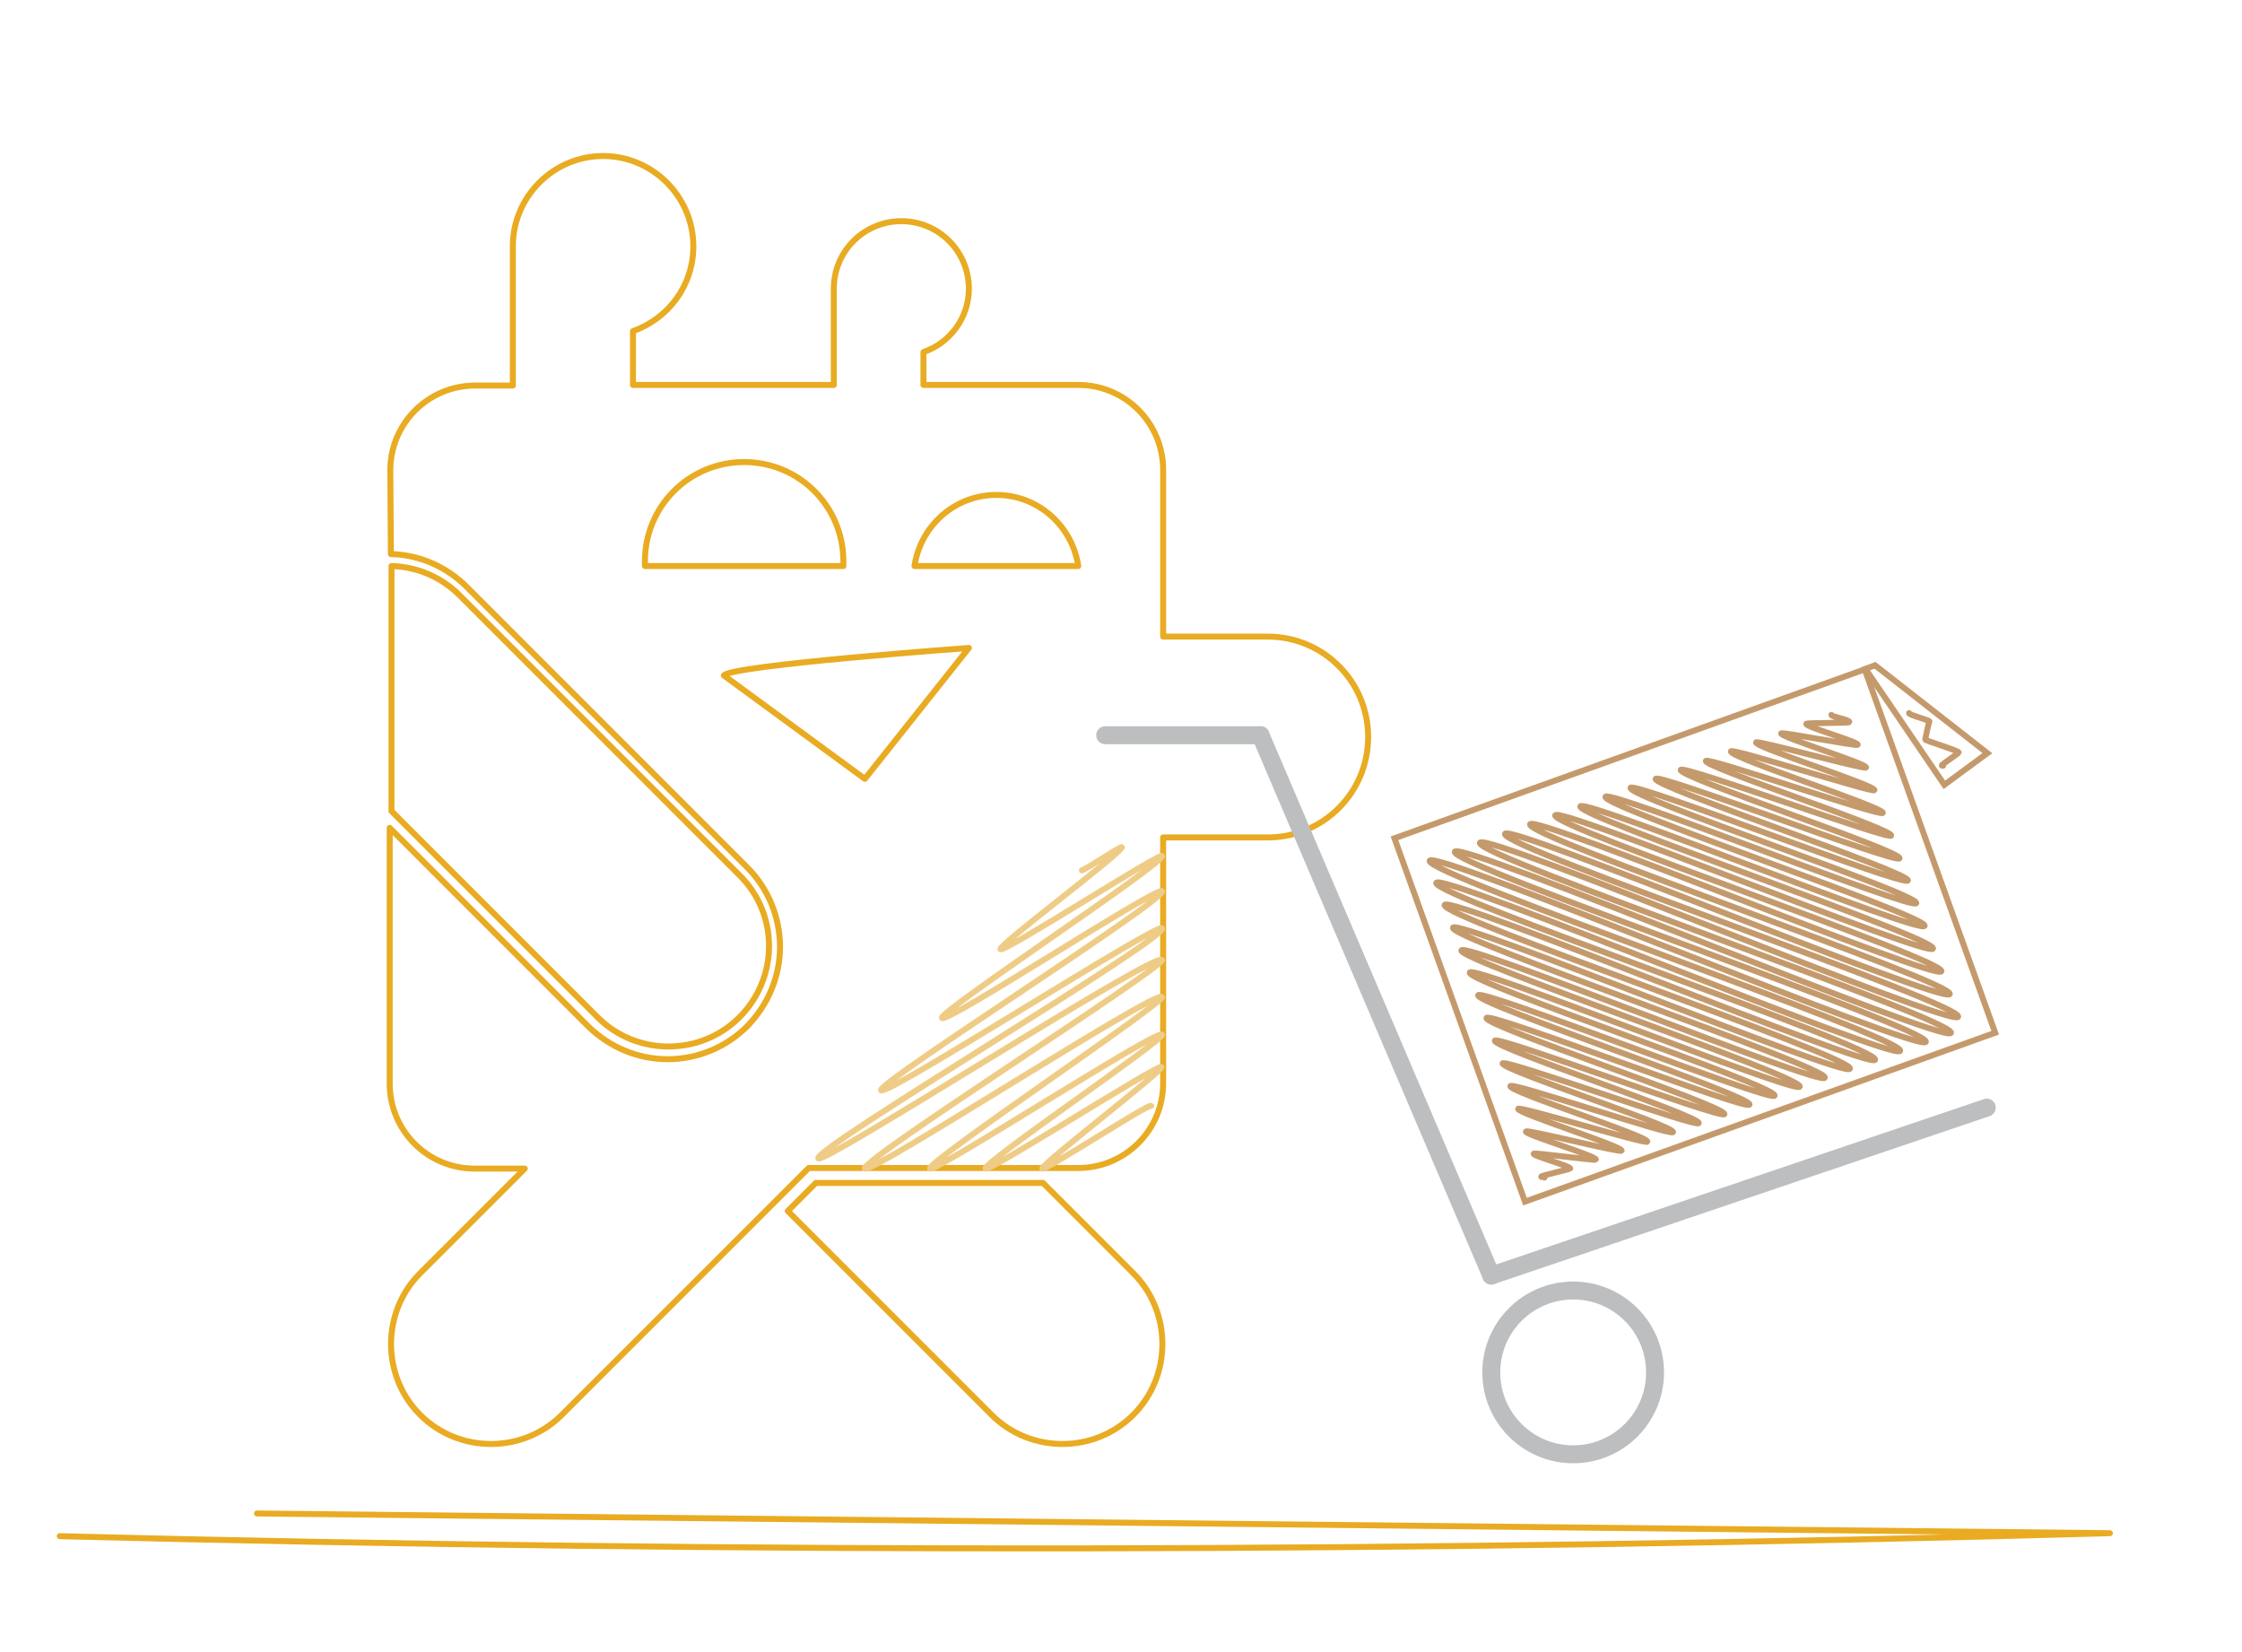 <?xml version="1.0" encoding="utf-8"?>
<!-- Generator: Adobe Illustrator 18.1.0, SVG Export Plug-In . SVG Version: 6.00 Build 0)  -->
<svg version="1.1" id="Layer_1" xmlns="http://www.w3.org/2000/svg" xmlns:xlink="http://www.w3.org/1999/xlink" x="0px" y="0px"
	 viewBox="0 0 375.1 276.3" enable-background="new 0 0 375.1 276.3" xml:space="preserve">
<path fill="none" stroke="#E9AB22" stroke-linecap="round" stroke-linejoin="round" stroke-miterlimit="10" d="M10,257
	c114.3,2.9,228.7,2.7,343-0.5c-103.3-1.1-206.6-2.2-310-3.3"/>
<g>
	<g>
		<g>
			<path fill="none" stroke="#C49A6C" stroke-linecap="round" stroke-linejoin="round" d="M258.4,197c0.1-0.3-0.7,0.1-0.5-0.2
				c0-0.1,4.7-1.2,4.8-1.3c0.2-0.4-6.3-2.1-6.1-2.5c0.1-0.2,10.3,1.2,10.4,1c0.2-0.6-12-4.2-11.7-4.7c0.2-0.4,15.8,3.6,16,3.2
				c0.3-0.7-17.6-6.3-17.3-7c0.2-0.5,21.4,6,21.6,5.5c0.3-0.9-23.3-8.4-22.9-9.3c0.3-0.7,26.9,8.4,27.2,7.7
				c0.4-1-28.9-10.5-28.5-11.5c0.3-0.8,32.5,10.8,32.8,10c0.5-1.1-34.6-12.7-34.1-13.8c0.4-0.9,38,13.2,38.4,12.3
				c0.5-1.3-40.3-14.8-39.8-16.1c0.4-1.1,43.6,15.6,44,14.5c0.6-1.4-45.9-16.9-45.4-18.3c0.5-1.2,49.1,18,49.6,16.8
				c0.6-1.6-51.6-19-51-20.6c0.5-1.4,54.6,20.4,55.2,19.1c0.7-1.7-57.2-21.2-56.6-22.8c0.6-1.5,60.2,22.8,60.8,21.3
				c0.7-1.8-62.9-23.3-62.2-25.1c0.7-1.6,65.7,25.2,66.4,23.6c0.8-2-68.6-25.4-67.8-27.4c0.7-1.8,71.3,27.6,72,25.9
				c0.9-2.1-74.2-27.5-73.4-29.6c0.8-1.9,76.8,30,77.6,28.1c0.9-2.2-79.7-29.6-78.7-31.8c0.8-2,82.2,32.3,83,30.3
				c0.9-2.2-79.7-29.6-78.8-31.8c0.8-2,82.2,32.3,83,30.3c0.9-2.2-79.7-29.6-78.8-31.8c0.8-2,79.2,31.1,80,29.1
				c0.9-2.2-76.7-28.4-75.8-30.6c0.7-1.8,73.7,28.7,74.4,26.8c0.8-2-71-26.3-70.2-28.4c0.7-1.7,68.1,26.3,68.8,24.6
				c0.8-1.9-65.3-24.2-64.6-26.1c0.6-1.6,62.6,23.9,63.2,22.3c0.7-1.8-59.7-22.1-59-23.8c0.6-1.4,57,21.5,57.6,20
				c0.7-1.6-54-20-53.4-21.6c0.5-1.3,51.5,19.1,52,17.8c0.6-1.5-48.4-17.8-47.8-19.3c0.5-1.1,46,16.7,46.4,15.5
				c0.5-1.3-42.7-15.7-42.2-17c0.4-1,40.4,14.3,40.8,13.3c0.5-1.2-37.1-13.6-36.6-14.8c0.3-0.9,34.9,11.8,35.2,11
				c0.4-1.1-31.4-11.5-31-12.5c0.3-0.7,29.3,9.4,29.6,8.7c0.4-0.9-25.8-9.3-25.4-10.3c0.2-0.6,23.8,7,24,6.5
				c0.3-0.8-20.1-7.2-19.8-8c0.2-0.4,18.2,4.6,18.4,4.2c0.3-0.6-14.4-5.1-14.2-5.7c0.1-0.3,12.7,2.2,12.8,1.9c0.2-0.5-8.8-3-8.6-3.5
				c0.1-0.2,7.2-0.1,7.2-0.3c0.1-0.4-3.1-0.9-3-1.2"/>
		</g>
	</g>
	<g>
		<path fill="none" stroke="#E9AB22" stroke-linecap="round" stroke-linejoin="round" stroke-miterlimit="10" d="M65.4,92.7
			c4.8,0.1,9.3,2.1,12.7,5.5l46.9,46.9c3.5,3.5,5.5,8.3,5.5,13.3c0,5-2,9.7-5.5,13.3c-3.5,3.5-8.3,5.5-13.3,5.5c-5,0-9.7-2-13.3-5.5
			l-33.2-33.2v42.8c0,7.8,6.3,14.2,14.2,14.2h8.4L70.3,213c-6.5,6.5-6.5,17.2,0,23.7c6.5,6.5,17.2,6.5,23.7,0l41.3-41.3h45.1
			c7.8,0,14.2-6.3,14.2-14.2v-41.1h17.5c9.3,0,16.8-7.5,16.8-16.8c0-9.3-7.5-16.8-16.8-16.8h-17.5V78.6c0-7.8-6.3-14.2-14.2-14.2
			h-25.9v-5.5c4.4-1.5,7.6-5.7,7.6-10.6c0-6.2-5-11.3-11.3-11.3c-6.2,0-11.3,5-11.3,11.3v0v16.1h-33.6v-9
			c5.9-2.1,10.1-7.6,10.1-14.2c0-8.3-6.8-15.1-15.1-15.1s-15.1,6.8-15.1,15.1v23.3h-6.3c-7.8,0-14.2,6.3-14.2,14.2L65.4,92.7
			L65.4,92.7z M153,94.7c1-6.7,6.7-11.9,13.7-11.9c7,0,12.7,5.2,13.7,11.9H153z M121.1,113c1.2-1.7,41-4.6,41-4.6l-17.4,21.9
			L121.1,113z M107.9,93.9c0-9.2,7.4-16.6,16.6-16.6c9.2,0,16.6,7.4,16.6,16.6c0,0.3,0,0.5,0,0.8h-33.2
			C107.9,94.4,107.9,94.2,107.9,93.9z"/>
		<path fill="none" stroke="#E9AB22" stroke-linecap="round" stroke-linejoin="round" stroke-miterlimit="10" d="M174.5,197.9
			l15.1,15.1c6.5,6.5,6.5,17.2,0,23.7c-6.5,6.5-17.2,6.5-23.7,0l-34.1-34.1l4.7-4.7H174.5z"/>
		<path fill="none" stroke="#E9AB22" stroke-linecap="round" stroke-linejoin="round" stroke-miterlimit="10" d="M123.7,170.2
			c-6.5,6.5-17.2,6.5-23.7,0l-34.5-34.5V94.7c4.1,0.1,8.2,1.7,11.4,4.9l46.9,46.9C130.3,153,130.3,163.6,123.7,170.2z"/>
	</g>
	<g>
		<path fill="none" stroke="#EFCC86" stroke-linecap="round" stroke-linejoin="round" d="M181,145.6c0.1,0.2,6.6-4.1,6.7-3.9
			c0.4,0.7-20.7,16.4-20.3,17.1c0.4,0.7,26.7-16.2,27-15.6c0.6,1.1-37.4,26.1-36.8,27.1c0.6,1.1,36.2-22.2,36.8-21.2
			c0.8,1.4-47.7,32.1-47,33.3c0.7,1.2,46.4-28.2,47-27.1c1,1.7-58.4,36.9-57.5,38.5c0.7,1.2,56.6-34.8,57.5-33.2
			c0.6,1.1-50.5,33.5-49.7,34.9c0.7,1.2,48.9-30.1,49.7-28.7c0.5,0.9-39.4,27.6-38.8,28.7c0.5,0.9,38.2-23.5,38.8-22.4
			c0.5,0.8-30.1,21.5-29.5,22.4c0.4,0.7,29-17.6,29.4-17c0.4,0.6-20.3,16.4-19.9,17c0.3,0.5,17.9-11,18.2-10.5"/>
	</g>
	
		<circle fill="none" stroke="#BCBEC0" stroke-width="3" stroke-linecap="round" stroke-linejoin="round" stroke-miterlimit="10" cx="263.2" cy="229.6" r="13.7"/>
	
		<line fill="#BCBEC0" stroke="#BCBEC0" stroke-width="3" stroke-linecap="round" stroke-linejoin="round" stroke-miterlimit="10" x1="184.9" y1="123" x2="210.9" y2="123"/>
	
		<line fill="#BCBEC0" stroke="#BCBEC0" stroke-width="3" stroke-linecap="round" stroke-linejoin="round" stroke-miterlimit="10" x1="210.9" y1="123" x2="249.5" y2="213.4"/>
	
		<line fill="#BCBEC0" stroke="#BCBEC0" stroke-width="3" stroke-linecap="round" stroke-linejoin="round" stroke-miterlimit="10" x1="249.5" y1="213.4" x2="332.4" y2="185.3"/>
	
		<rect x="241.8" y="124.2" transform="matrix(0.941 -0.338 0.338 0.941 -36.208 105.097)" fill="none" stroke="#C49A6C" stroke-miterlimit="10" width="83.6" height="64.6"/>
	<polygon fill="none" stroke="#C49A6C" stroke-miterlimit="10" points="332.5,126 325.3,131.3 312.1,111.9 313.7,111.3 	"/>
	<g>
		<g>
			<path fill="none" stroke="#C49A6C" stroke-linecap="round" stroke-linejoin="round" d="M325.1,128.1c0.1-0.1-0.3,0.1-0.2-0.1
				c0-0.1,2.8-2,2.8-2.1c0.1-0.3-5.7-2-5.6-2.2c0-0.1,0.6-2.9,0.7-3c0.1-0.2-3.5-1.1-3.4-1.4"/>
		</g>
	</g>
</g>
</svg>
